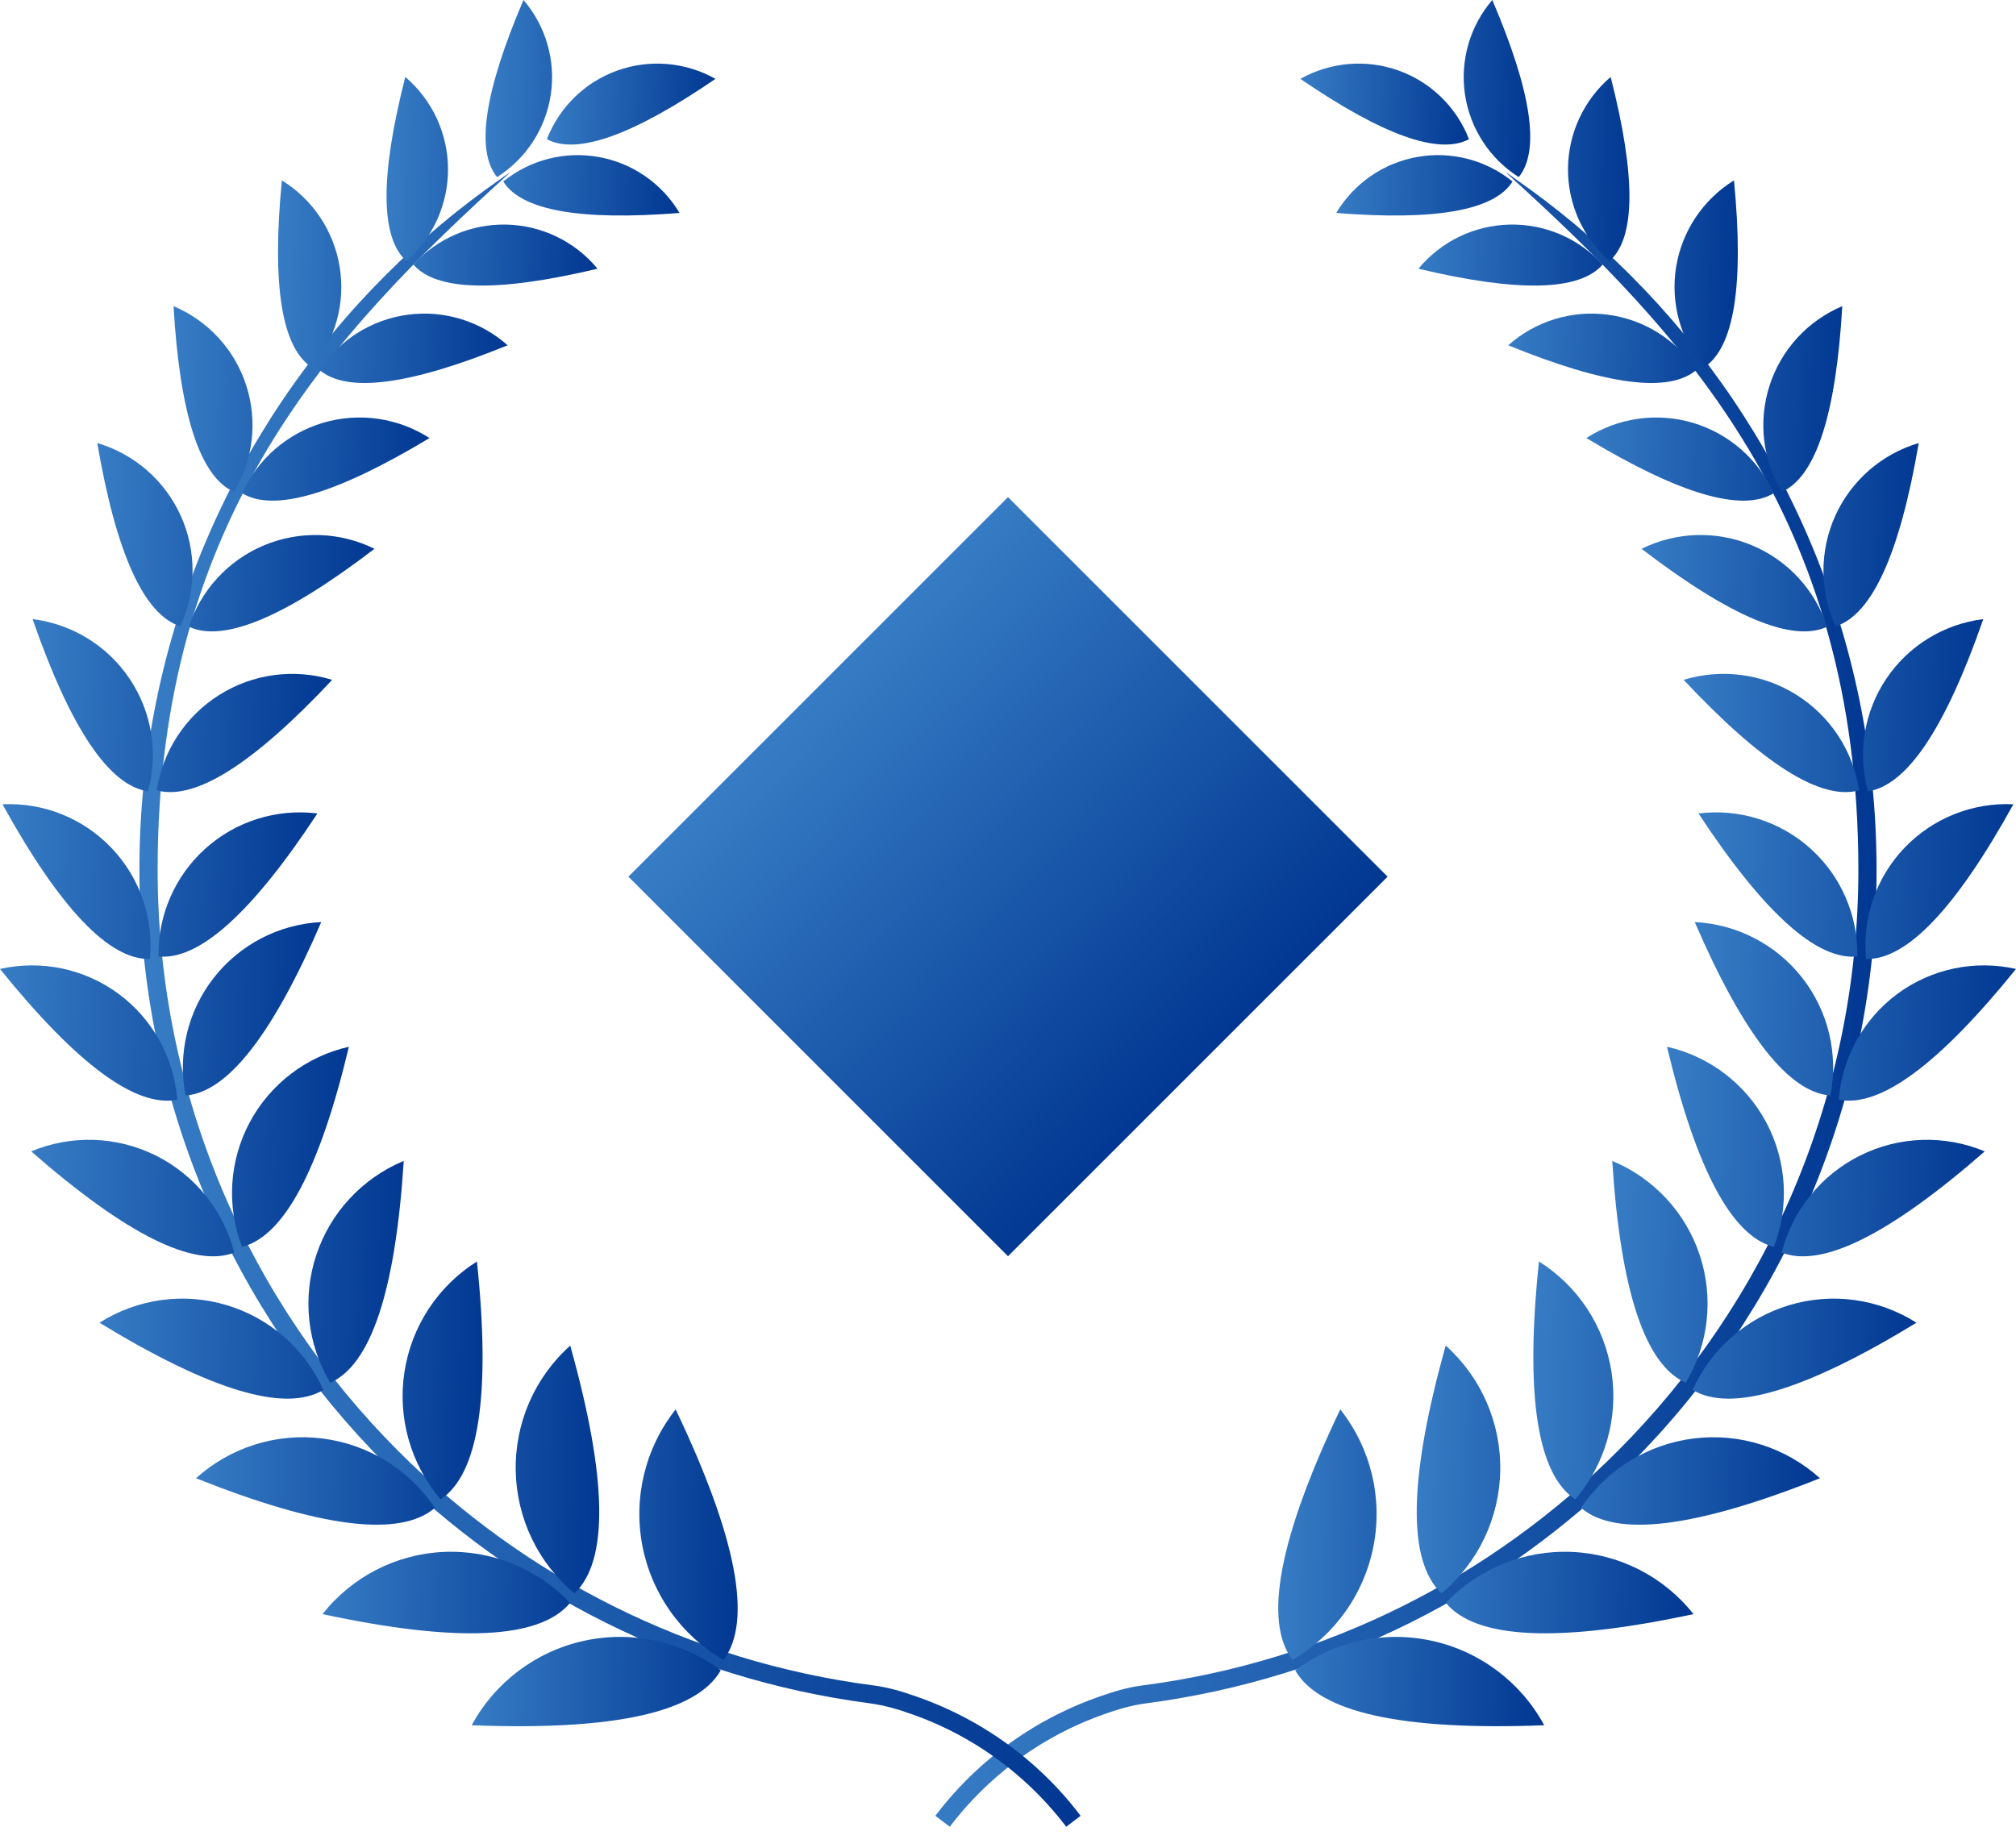 <?xml version="1.0" encoding="UTF-8" standalone="no"?><svg width="48" height="44" viewBox="0 0 48 44" fill="none" xmlns="http://www.w3.org/2000/svg">
<path d="M35.846 4.1C36.041 4.226 35.891 4.128 36.081 4.262C37.06 4.942 37.976 5.708 38.816 6.549C42.44 10.173 44.68 15.179 44.68 20.709C44.68 26.238 42.44 31.245 38.816 34.869C35.778 37.907 31.768 39.972 27.293 40.561C26.931 40.609 26.608 40.706 26.263 40.829C25.678 41.037 25.12 41.313 24.603 41.65C23.844 42.145 23.17 42.769 22.614 43.5L22.27 43.24C22.856 42.466 23.567 41.808 24.367 41.288C24.925 40.925 25.525 40.629 26.156 40.408C26.523 40.279 26.827 40.185 27.201 40.135C31.594 39.566 35.529 37.542 38.509 34.561C42.054 31.016 44.247 26.119 44.247 20.709C44.247 12.318 40.085 7.944 35.846 4.1" fill="url(#paint0_linear_243_301)"/>
<path fill-rule="evenodd" clip-rule="evenodd" d="M30.838 39.776C31.772 39.079 32.963 38.823 34.101 39.074C35.239 39.325 36.212 40.059 36.767 41.083C33.389 41.215 31.412 40.78 30.838 39.776ZM30.772 39.527C31.78 38.944 32.486 37.95 32.704 36.806C32.924 35.66 32.634 34.477 31.911 33.562C30.456 36.615 30.076 38.603 30.772 39.527Z" fill="url(#paint1_linear_243_301)"/>
<path fill-rule="evenodd" clip-rule="evenodd" d="M34.426 38.17C35.205 37.348 36.302 36.905 37.434 36.956C38.565 37.007 39.619 37.548 40.321 38.437C37.108 39.125 35.144 39.036 34.426 38.17V38.17ZM34.322 37.943C35.191 37.217 35.702 36.149 35.72 35.016C35.739 33.883 35.266 32.798 34.422 32.043C33.536 35.206 33.503 37.173 34.322 37.943Z" fill="url(#paint2_linear_243_301)"/>
<path fill-rule="evenodd" clip-rule="evenodd" d="M37.644 35.907C38.256 34.992 39.235 34.39 40.327 34.254C41.419 34.118 42.515 34.465 43.332 35.201C40.367 36.384 38.472 36.618 37.644 35.907ZM37.507 35.705C38.221 34.868 38.536 33.763 38.37 32.675C38.204 31.587 37.572 30.625 36.642 30.04C36.309 33.214 36.597 35.103 37.507 35.705" fill="url(#paint3_linear_243_301)"/>
<path fill-rule="evenodd" clip-rule="evenodd" d="M40.301 33.098C40.738 32.124 41.577 31.387 42.6 31.08C43.623 30.772 44.729 30.925 45.63 31.498C42.986 33.112 41.21 33.646 40.301 33.098V33.098ZM40.137 32.928C40.684 32.011 40.806 30.901 40.47 29.887C40.134 28.873 39.373 28.055 38.387 27.645C38.584 30.738 39.167 32.499 40.137 32.928" fill="url(#paint4_linear_243_301)"/>
<path fill-rule="evenodd" clip-rule="evenodd" d="M42.42 29.828C42.678 28.824 43.359 27.98 44.288 27.517C45.216 27.055 46.299 27.018 47.256 27.418C44.991 29.398 43.379 30.202 42.42 29.828ZM42.235 29.692C42.608 28.724 42.541 27.642 42.053 26.727C41.564 25.812 40.703 25.156 39.69 24.926C40.389 27.852 41.237 29.44 42.235 29.692Z" fill="url(#paint5_linear_243_301)"/>
<path fill-rule="evenodd" clip-rule="evenodd" d="M43.78 26.187C43.859 25.183 44.369 24.263 45.178 23.665C45.989 23.068 47.019 22.852 48 23.074C46.166 25.346 44.76 26.384 43.78 26.187V26.187ZM43.581 26.087C43.775 25.1 43.53 24.077 42.91 23.284C42.29 22.491 41.356 22.007 40.351 21.957C41.509 24.638 42.585 26.015 43.581 26.087Z" fill="url(#paint6_linear_243_301)"/>
<path fill-rule="evenodd" clip-rule="evenodd" d="M44.429 22.837C44.335 21.865 44.668 20.9 45.341 20.193C46.015 19.486 46.963 19.105 47.938 19.152C46.568 21.632 45.397 22.86 44.429 22.837V22.837ZM44.222 22.776C44.24 21.799 43.835 20.863 43.109 20.209C42.383 19.555 41.41 19.25 40.44 19.371C41.997 21.738 43.257 22.873 44.222 22.776Z" fill="url(#paint7_linear_243_301)"/>
<path fill-rule="evenodd" clip-rule="evenodd" d="M44.474 18.844C44.223 17.931 44.383 16.953 44.91 16.165C45.438 15.378 46.281 14.859 47.221 14.743C46.32 17.339 45.404 18.707 44.474 18.844ZM44.265 18.82C44.123 17.884 43.58 17.054 42.778 16.549C41.977 16.044 40.994 15.912 40.087 16.189C41.966 18.195 43.359 19.073 44.265 18.82Z" fill="url(#paint8_linear_243_301)"/>
<path fill-rule="evenodd" clip-rule="evenodd" d="M43.706 14.915C43.322 14.079 43.319 13.117 43.698 12.28C44.078 11.442 44.802 10.811 45.684 10.55C45.234 13.18 44.575 14.635 43.706 14.915V14.915ZM43.503 14.924C43.217 14.05 42.566 13.343 41.718 12.987C40.87 12.631 39.91 12.661 39.085 13.069C41.204 14.691 42.676 15.31 43.503 14.924Z" fill="url(#paint9_linear_243_301)"/>
<path fill-rule="evenodd" clip-rule="evenodd" d="M42.426 11.713C41.965 10.949 41.858 10.022 42.135 9.173C42.411 8.324 43.042 7.637 43.864 7.291C43.714 9.876 43.234 11.35 42.426 11.713V11.713ZM42.231 11.745C41.861 10.932 41.158 10.32 40.301 10.067C39.445 9.815 38.522 9.948 37.77 10.431C39.988 11.767 41.475 12.206 42.231 11.745Z" fill="url(#paint10_linear_243_301)"/>
<path fill-rule="evenodd" clip-rule="evenodd" d="M40.568 8.753C40.012 8.089 39.77 7.216 39.907 6.36C40.046 5.504 40.548 4.751 41.285 4.295C41.528 6.797 41.289 8.283 40.568 8.753V8.753ZM40.387 8.812C39.91 8.088 39.143 7.607 38.283 7.494C37.424 7.38 36.558 7.646 35.911 8.222C38.238 9.172 39.73 9.368 40.387 8.812" fill="url(#paint11_linear_243_301)"/>
<path fill-rule="evenodd" clip-rule="evenodd" d="M38.323 6.217C37.69 5.663 37.328 4.861 37.333 4.018C37.339 3.177 37.71 2.379 38.349 1.832C38.953 4.198 38.945 5.66 38.323 6.217V6.217ZM38.157 6.301C37.593 5.677 36.784 5.329 35.942 5.348C35.101 5.367 34.309 5.75 33.772 6.399C36.148 6.965 37.609 6.932 38.157 6.301" fill="url(#paint12_linear_243_301)"/>
<path fill-rule="evenodd" clip-rule="evenodd" d="M36.16 4.217C35.469 3.779 35.002 3.062 34.881 2.253C34.76 1.443 34.997 0.621 35.531 0C36.464 2.183 36.674 3.589 36.16 4.217ZM36.013 4.322C35.377 3.807 34.549 3.594 33.744 3.738C32.937 3.881 32.235 4.368 31.815 5.071C34.182 5.26 35.581 5.011 36.013 4.322Z" fill="url(#paint13_linear_243_301)"/>
<path fill-rule="evenodd" clip-rule="evenodd" d="M34.976 3.315C34.68 2.552 34.068 1.954 33.297 1.679C32.527 1.404 31.675 1.477 30.961 1.878C32.921 3.219 34.259 3.697 34.976 3.315" fill="url(#paint14_linear_243_301)"/>
<path d="M12.153 4.1C11.959 4.226 12.109 4.128 11.919 4.262C10.939 4.942 10.024 5.708 9.184 6.549C5.56 10.173 3.319 15.179 3.319 20.709C3.319 26.238 5.56 31.245 9.184 34.869C12.222 37.907 16.232 39.972 20.707 40.561C21.069 40.609 21.392 40.706 21.736 40.829C22.322 41.037 22.879 41.313 23.397 41.65C24.156 42.145 24.83 42.769 25.386 43.5L25.729 43.24C25.144 42.466 24.433 41.808 23.633 41.288C23.075 40.925 22.475 40.629 21.844 40.408C21.476 40.279 21.172 40.185 20.799 40.135C16.406 39.566 12.471 37.542 9.49 34.561C5.945 31.016 3.753 26.119 3.753 20.709C3.753 12.318 7.915 7.944 12.153 4.1" fill="url(#paint15_linear_243_301)"/>
<path fill-rule="evenodd" clip-rule="evenodd" d="M17.161 39.776C16.227 39.079 15.036 38.823 13.898 39.074C12.76 39.325 11.786 40.059 11.231 41.083C14.61 41.215 16.586 40.78 17.161 39.776ZM17.227 39.527C16.218 38.944 15.513 37.95 15.294 36.806C15.075 35.66 15.365 34.477 16.087 33.562C17.542 36.615 17.922 38.603 17.227 39.527Z" fill="url(#paint16_linear_243_301)"/>
<path fill-rule="evenodd" clip-rule="evenodd" d="M13.573 38.17C12.794 37.348 11.696 36.905 10.564 36.956C9.433 37.007 8.38 37.548 7.678 38.437C10.891 39.125 12.855 39.036 13.573 38.17V38.17ZM13.677 37.943C12.808 37.217 12.297 36.149 12.279 35.016C12.259 33.883 12.732 32.798 13.577 32.043C14.463 35.206 14.496 37.173 13.677 37.943" fill="url(#paint17_linear_243_301)"/>
<path fill-rule="evenodd" clip-rule="evenodd" d="M10.354 35.907C9.743 34.992 8.763 34.39 7.672 34.254C6.58 34.118 5.484 34.465 4.667 35.201C7.631 36.384 9.527 36.618 10.354 35.907V35.907ZM10.491 35.705C9.778 34.868 9.463 33.763 9.629 32.675C9.795 31.587 10.425 30.625 11.356 30.04C11.689 33.214 11.4 35.103 10.491 35.705" fill="url(#paint18_linear_243_301)"/>
<path fill-rule="evenodd" clip-rule="evenodd" d="M7.699 33.098C7.262 32.124 6.423 31.387 5.4 31.08C4.377 30.772 3.271 30.925 2.369 31.498C5.014 33.112 6.791 33.646 7.699 33.098V33.098ZM7.862 32.928C7.315 32.011 7.194 30.901 7.53 29.887C7.866 28.873 8.627 28.055 9.613 27.645C9.416 30.738 8.832 32.499 7.862 32.928Z" fill="url(#paint19_linear_243_301)"/>
<path fill-rule="evenodd" clip-rule="evenodd" d="M5.578 29.828C5.32 28.824 4.639 27.98 3.711 27.517C2.783 27.055 1.7 27.018 0.743 27.418C3.007 29.398 4.619 30.202 5.578 29.828V29.828ZM5.762 29.692C5.39 28.724 5.457 27.642 5.945 26.727C6.434 25.812 7.296 25.156 8.307 24.926C7.609 27.852 6.761 29.44 5.762 29.692Z" fill="url(#paint20_linear_243_301)"/>
<path fill-rule="evenodd" clip-rule="evenodd" d="M4.22 26.187C4.141 25.183 3.631 24.263 2.822 23.665C2.011 23.068 0.982 22.852 0 23.074C1.834 25.346 3.241 26.384 4.22 26.187ZM4.419 26.087C4.225 25.1 4.47 24.077 5.09 23.284C5.71 22.491 6.644 22.007 7.649 21.957C6.492 24.638 5.415 26.015 4.419 26.087" fill="url(#paint21_linear_243_301)"/>
<path fill-rule="evenodd" clip-rule="evenodd" d="M3.568 22.837C3.663 21.865 3.33 20.9 2.655 20.193C1.982 19.486 1.034 19.105 0.059 19.153C1.43 21.632 2.599 22.86 3.568 22.837V22.837ZM3.775 22.776C3.756 21.799 4.163 20.863 4.888 20.209C5.614 19.555 6.588 19.25 7.557 19.371C6.001 21.738 4.739 22.873 3.775 22.776" fill="url(#paint22_linear_243_301)"/>
<path fill-rule="evenodd" clip-rule="evenodd" d="M3.524 18.844C3.774 17.931 3.615 16.953 3.087 16.165C2.56 15.378 1.716 14.859 0.776 14.743C1.677 17.339 2.593 18.707 3.524 18.844ZM3.732 18.82C3.874 17.884 4.417 17.054 5.219 16.549C6.021 16.044 7.003 15.912 7.909 16.189C6.031 18.195 4.637 19.073 3.732 18.82Z" fill="url(#paint23_linear_243_301)"/>
<path fill-rule="evenodd" clip-rule="evenodd" d="M4.294 14.915C4.679 14.079 4.682 13.117 4.303 12.28C3.923 11.442 3.199 10.811 2.316 10.55C2.766 13.18 3.426 14.635 4.294 14.915V14.915ZM4.498 14.924C4.783 14.05 5.434 13.343 6.283 12.987C7.131 12.631 8.091 12.661 8.916 13.069C6.797 14.691 5.325 15.31 4.498 14.924Z" fill="url(#paint24_linear_243_301)"/>
<path fill-rule="evenodd" clip-rule="evenodd" d="M5.57 11.713C6.031 10.949 6.138 10.022 5.861 9.173C5.586 8.324 4.954 7.637 4.132 7.291C4.282 9.876 4.762 11.35 5.57 11.713V11.713ZM5.765 11.745C6.135 10.932 6.839 10.32 7.695 10.067C8.552 9.815 9.475 9.948 10.226 10.431C8.009 11.767 6.521 12.206 5.765 11.745Z" fill="url(#paint25_linear_243_301)"/>
<path fill-rule="evenodd" clip-rule="evenodd" d="M7.429 8.753C7.985 8.089 8.227 7.216 8.088 6.36C7.951 5.504 7.449 4.751 6.711 4.295C6.469 6.797 6.707 8.283 7.429 8.753V8.753ZM7.61 8.812C8.086 8.088 8.854 7.607 9.713 7.494C10.572 7.38 11.439 7.646 12.086 8.222C9.759 9.172 8.267 9.368 7.61 8.812" fill="url(#paint26_linear_243_301)"/>
<path fill-rule="evenodd" clip-rule="evenodd" d="M9.677 6.217C10.31 5.663 10.671 4.861 10.667 4.018C10.662 3.177 10.291 2.379 9.65 1.832C9.046 4.198 9.055 5.66 9.677 6.217V6.217ZM9.843 6.301C10.408 5.677 11.216 5.329 12.057 5.348C12.899 5.367 13.691 5.75 14.227 6.399C11.852 6.965 10.39 6.932 9.843 6.301Z" fill="url(#paint27_linear_243_301)"/>
<path fill-rule="evenodd" clip-rule="evenodd" d="M11.835 4.217C12.526 3.779 12.993 3.062 13.114 2.253C13.235 1.443 12.997 0.621 12.464 0C11.531 2.183 11.321 3.589 11.835 4.217ZM11.982 4.322C12.617 3.807 13.446 3.594 14.251 3.738C15.057 3.881 15.761 4.368 16.179 5.071C13.813 5.26 12.413 5.011 11.982 4.322Z" fill="url(#paint28_linear_243_301)"/>
<path fill-rule="evenodd" clip-rule="evenodd" d="M13.021 3.315C13.317 2.552 13.929 1.954 14.7 1.679C15.47 1.404 16.323 1.477 17.035 1.878C15.076 3.219 13.738 3.697 13.021 3.315Z" fill="url(#paint29_linear_243_301)"/>
<rect width="12.784" height="12.784" transform="matrix(0.707 0.707 -0.707 0.707 24 11.838)" fill="url(#paint30_linear_243_301)"/>
<defs>
<linearGradient id="paint0_linear_243_301" x1="22.27" y1="4.1" x2="45.194" y2="4.401" gradientUnits="userSpaceOnUse">
<stop stop-color="#377DC5"/>
<stop offset="1" stop-color="#013792"/>
</linearGradient>
<linearGradient id="paint1_linear_243_301" x1="30.435" y1="33.562" x2="36.911" y2="33.688" gradientUnits="userSpaceOnUse">
<stop stop-color="#377DC5"/>
<stop offset="1" stop-color="#013792"/>
</linearGradient>
<linearGradient id="paint2_linear_243_301" x1="33.731" y1="32.043" x2="40.469" y2="32.193" gradientUnits="userSpaceOnUse">
<stop stop-color="#377DC5"/>
<stop offset="1" stop-color="#013792"/>
</linearGradient>
<linearGradient id="paint3_linear_243_301" x1="36.508" y1="30.04" x2="43.485" y2="30.216" gradientUnits="userSpaceOnUse">
<stop stop-color="#377DC5"/>
<stop offset="1" stop-color="#013792"/>
</linearGradient>
<linearGradient id="paint4_linear_243_301" x1="38.387" y1="27.645" x2="45.791" y2="27.864" gradientUnits="userSpaceOnUse">
<stop stop-color="#377DC5"/>
<stop offset="1" stop-color="#013792"/>
</linearGradient>
<linearGradient id="paint5_linear_243_301" x1="39.69" y1="24.926" x2="47.421" y2="25.197" gradientUnits="userSpaceOnUse">
<stop stop-color="#377DC5"/>
<stop offset="1" stop-color="#013792"/>
</linearGradient>
<linearGradient id="paint6_linear_243_301" x1="40.351" y1="21.957" x2="48.163" y2="22.282" gradientUnits="userSpaceOnUse">
<stop stop-color="#377DC5"/>
<stop offset="1" stop-color="#013792"/>
</linearGradient>
<linearGradient id="paint7_linear_243_301" x1="40.44" y1="19.149" x2="48.095" y2="19.508" gradientUnits="userSpaceOnUse">
<stop stop-color="#377DC5"/>
<stop offset="1" stop-color="#013792"/>
</linearGradient>
<linearGradient id="paint8_linear_243_301" x1="40.087" y1="14.743" x2="47.374" y2="15.034" gradientUnits="userSpaceOnUse">
<stop stop-color="#377DC5"/>
<stop offset="1" stop-color="#013792"/>
</linearGradient>
<linearGradient id="paint9_linear_243_301" x1="39.085" y1="10.55" x2="45.829" y2="10.779" gradientUnits="userSpaceOnUse">
<stop stop-color="#377DC5"/>
<stop offset="1" stop-color="#013792"/>
</linearGradient>
<linearGradient id="paint10_linear_243_301" x1="37.77" y1="7.291" x2="44" y2="7.48" gradientUnits="userSpaceOnUse">
<stop stop-color="#377DC5"/>
<stop offset="1" stop-color="#013792"/>
</linearGradient>
<linearGradient id="paint11_linear_243_301" x1="35.911" y1="4.295" x2="41.5" y2="4.441" gradientUnits="userSpaceOnUse">
<stop stop-color="#377DC5"/>
<stop offset="1" stop-color="#013792"/>
</linearGradient>
<linearGradient id="paint12_linear_243_301" x1="33.772" y1="1.832" x2="38.909" y2="1.952" gradientUnits="userSpaceOnUse">
<stop stop-color="#377DC5"/>
<stop offset="1" stop-color="#013792"/>
</linearGradient>
<linearGradient id="paint13_linear_243_301" x1="31.815" y1="0" x2="36.538" y2="0.099" gradientUnits="userSpaceOnUse">
<stop stop-color="#377DC5"/>
<stop offset="1" stop-color="#013792"/>
</linearGradient>
<linearGradient id="paint14_linear_243_301" x1="30.961" y1="1.515" x2="35.059" y2="1.712" gradientUnits="userSpaceOnUse">
<stop stop-color="#377DC5"/>
<stop offset="1" stop-color="#013792"/>
</linearGradient>
<linearGradient id="paint15_linear_243_301" x1="3.319" y1="4.1" x2="26.243" y2="4.401" gradientUnits="userSpaceOnUse">
<stop stop-color="#377DC5"/>
<stop offset="1" stop-color="#013792"/>
</linearGradient>
<linearGradient id="paint16_linear_243_301" x1="11.231" y1="33.562" x2="17.708" y2="33.688" gradientUnits="userSpaceOnUse">
<stop stop-color="#377DC5"/>
<stop offset="1" stop-color="#013792"/>
</linearGradient>
<linearGradient id="paint17_linear_243_301" x1="7.678" y1="32.043" x2="14.416" y2="32.193" gradientUnits="userSpaceOnUse">
<stop stop-color="#377DC5"/>
<stop offset="1" stop-color="#013792"/>
</linearGradient>
<linearGradient id="paint18_linear_243_301" x1="4.667" y1="30.04" x2="11.643" y2="30.216" gradientUnits="userSpaceOnUse">
<stop stop-color="#377DC5"/>
<stop offset="1" stop-color="#013792"/>
</linearGradient>
<linearGradient id="paint19_linear_243_301" x1="2.369" y1="27.645" x2="9.774" y2="27.864" gradientUnits="userSpaceOnUse">
<stop stop-color="#377DC5"/>
<stop offset="1" stop-color="#013792"/>
</linearGradient>
<linearGradient id="paint20_linear_243_301" x1="0.743" y1="24.926" x2="8.472" y2="25.197" gradientUnits="userSpaceOnUse">
<stop stop-color="#377DC5"/>
<stop offset="1" stop-color="#013792"/>
</linearGradient>
<linearGradient id="paint21_linear_243_301" x1="-2.84965e-08" y1="21.957" x2="7.813" y2="22.282" gradientUnits="userSpaceOnUse">
<stop stop-color="#377DC5"/>
<stop offset="1" stop-color="#013792"/>
</linearGradient>
<linearGradient id="paint22_linear_243_301" x1="0.059" y1="19.149" x2="7.713" y2="19.508" gradientUnits="userSpaceOnUse">
<stop stop-color="#377DC5"/>
<stop offset="1" stop-color="#013792"/>
</linearGradient>
<linearGradient id="paint23_linear_243_301" x1="0.776" y1="14.743" x2="8.062" y2="15.034" gradientUnits="userSpaceOnUse">
<stop stop-color="#377DC5"/>
<stop offset="1" stop-color="#013792"/>
</linearGradient>
<linearGradient id="paint24_linear_243_301" x1="2.316" y1="10.55" x2="9.06" y2="10.779" gradientUnits="userSpaceOnUse">
<stop stop-color="#377DC5"/>
<stop offset="1" stop-color="#013792"/>
</linearGradient>
<linearGradient id="paint25_linear_243_301" x1="4.132" y1="7.291" x2="10.361" y2="7.48" gradientUnits="userSpaceOnUse">
<stop stop-color="#377DC5"/>
<stop offset="1" stop-color="#013792"/>
</linearGradient>
<linearGradient id="paint26_linear_243_301" x1="6.62" y1="4.295" x2="12.209" y2="4.441" gradientUnits="userSpaceOnUse">
<stop stop-color="#377DC5"/>
<stop offset="1" stop-color="#013792"/>
</linearGradient>
<linearGradient id="paint27_linear_243_301" x1="9.204" y1="1.832" x2="14.34" y2="1.952" gradientUnits="userSpaceOnUse">
<stop stop-color="#377DC5"/>
<stop offset="1" stop-color="#013792"/>
</linearGradient>
<linearGradient id="paint28_linear_243_301" x1="11.562" y1="0" x2="16.283" y2="0.099" gradientUnits="userSpaceOnUse">
<stop stop-color="#377DC5"/>
<stop offset="1" stop-color="#013792"/>
</linearGradient>
<linearGradient id="paint29_linear_243_301" x1="13.021" y1="1.515" x2="17.118" y2="1.712" gradientUnits="userSpaceOnUse">
<stop stop-color="#377DC5"/>
<stop offset="1" stop-color="#013792"/>
</linearGradient>
<linearGradient id="paint30_linear_243_301" x1="-4.76239e-08" y1="12.784" x2="13.072" y2="12.482" gradientUnits="userSpaceOnUse">
<stop stop-color="#377DC5"/>
<stop offset="1" stop-color="#013792"/>
</linearGradient>
</defs>
</svg>
